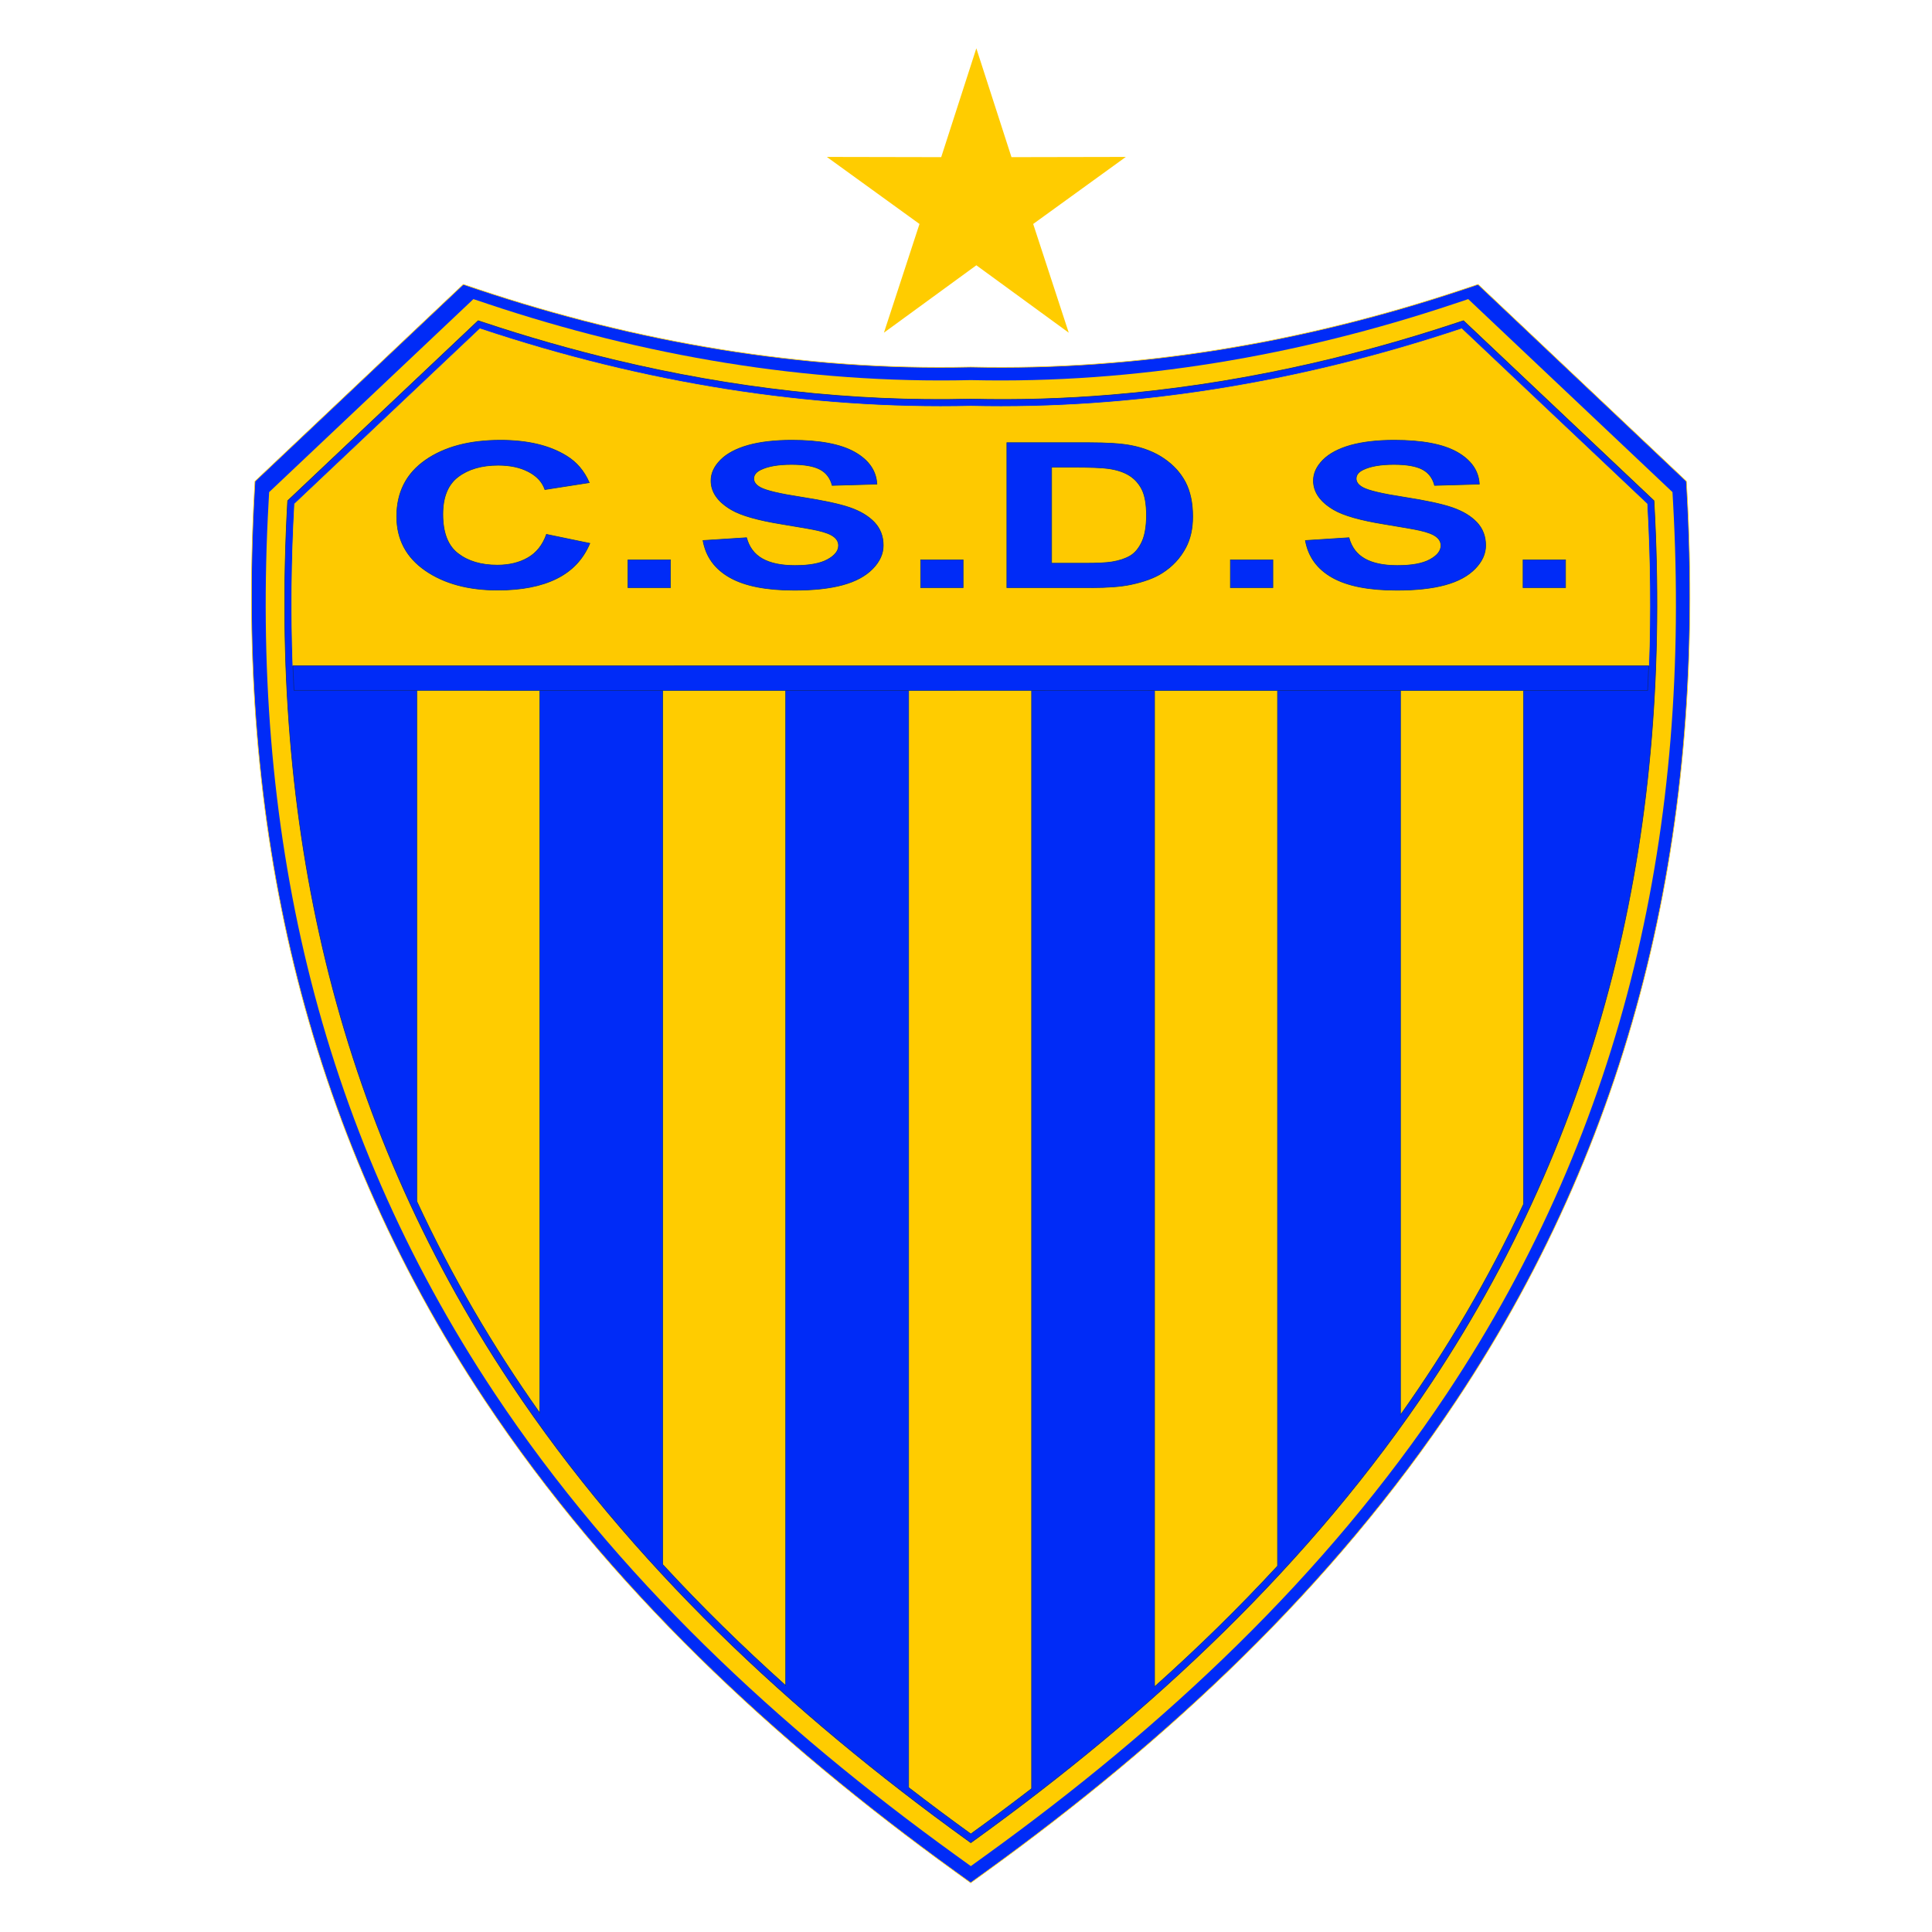 <?xml version="1.0" encoding="UTF-8" standalone="no"?>
<svg
   xmlns:dc="http://purl.org/dc/elements/1.1/"
   xmlns:cc="http://creativecommons.org/ns#"
   xmlns:rdf="http://www.w3.org/1999/02/22-rdf-syntax-ns#"
   xmlns:svg="http://www.w3.org/2000/svg"
   xmlns="http://www.w3.org/2000/svg"
   xmlns:sodipodi="http://sodipodi.sourceforge.net/DTD/sodipodi-0.dtd"
   xmlns:inkscape="http://www.inkscape.org/namespaces/inkscape"
   width="1000"
   height="1000"
   viewBox="0 0 750 750"
   version="1.1"
   id="svg39"
   sodipodi:docname="Club Sportivo Dock Sud.svg"
   inkscape:version="1.0.1 (3bc2e813f5, 2020-09-07)">
  <sodipodi:namedview
     pagecolor="#ffffff"
     bordercolor="#666666"
     borderopacity="1"
     objecttolerance="10"
     gridtolerance="10"
     guidetolerance="10"
     inkscape:pageopacity="0"
     inkscape:pageshadow="2"
     inkscape:window-width="1920"
     inkscape:window-height="1017"
     id="namedview41"
     showgrid="false"
     units="px"
     inkscape:zoom="0.863"
     inkscape:cx="500"
     inkscape:cy="500"
     inkscape:window-x="-8"
     inkscape:window-y="-8"
     inkscape:window-maximized="1"
     inkscape:current-layer="svg39" />
  <defs
     id="defs8">
    <clipPath
       id="clip1">
      <path
         d="M 5,88 H 504 V 642.199 H 5 Z m 0,0"
         id="path2" />
    </clipPath>
    <clipPath
       id="clip2">
      <path
         d="M 4,87 H 505 V 642.199 H 4 Z m 0,0"
         id="path5" />
    </clipPath>
  </defs>
  <g
     id="g896"
     transform="matrix(1.099,0,0,1.099,97.241,18.828)">
    <g
       clip-path="url(#clip2)"
       clip-rule="nonzero"
       id="g16"
       transform="matrix(1.02,0,0,1.02,-5.134,-6.956)"
       style="fill:#002bf7;fill-opacity:1">
      <path
         style="fill:#002bf7;fill-opacity:1;stroke:#ffcc00;stroke-width:2.16;stroke-linecap:butt;stroke-linejoin:miter;stroke-miterlimit:4;stroke-opacity:1"
         d="m 65.898,4855.008 721.445,681.797 52.344,-17.5 c 547.422,-182.812 1124.688,-281.992 1702.578,-268.672 l 2.109,0.039 2.148,-0.039 c 577.852,-13.32 1155.156,85.859 1702.578,268.672 l 52.305,17.5 721.445,-681.797 2.07,-36.641 C 5088.086,3682.547 4860.273,2625.008 4226.172,1671.336 3796.367,1024.93 3224.805,493.094 2598.32,40.594 L 2544.375,1.648 2490.469,40.594 C 1863.945,493.094 1292.422,1024.93 862.617,1671.336 228.477,2625.008 0.664,3682.547 63.867,4818.367 Z m 0,0"
         transform="matrix(0.1,0,0,-0.1,0,642.2)"
         id="path14" />
    </g>
    <g
       clip-path="url(#clip1)"
       clip-rule="nonzero"
       id="g12">
      <path
         style="fill:#ffcc00;fill-opacity:1;fill-rule:evenodd;stroke:none"
         d="m 6.59,156.699 72.145,-68.18 5.234,1.75 c 54.742,18.281 112.469,28.199 170.258,26.867 l 0.211,-0.004 0.215,0.004 c 57.785,1.332 115.516,-8.586 170.258,-26.867 l 5.23,-1.75 72.145,68.18 0.207,3.664 c 6.316,113.582 -16.465,219.336 -79.875,314.703 -42.98,64.641 -100.137,117.824 -162.785,163.074 l -5.395,3.895 -5.391,-3.895 C 186.395,592.891 129.242,539.707 86.262,475.066 22.848,379.699 0.066,273.945 6.387,160.363 Z m 0,0"
         id="path10" />
    </g>
    <path
       style="fill:#002bf7;fill-opacity:1;fill-rule:evenodd;stroke:#0f2882;stroke-width:0.216;stroke-linecap:butt;stroke-linejoin:miter;stroke-miterlimit:4;stroke-opacity:1"
       d="m 13.129,159.738 67.289,-63.594 1.43,0.477 c 15.594,5.207 31.414,9.75 47.41,13.562 40.926,9.75 83.051,14.707 125.137,13.648 h 0.09 c 16.547,0.414 33.117,-0.098 49.609,-1.469 41.824,-3.477 83.156,-12.457 122.938,-25.742 l 1.426,-0.477 67.293,63.594 0.055,0.996 c 6.18,112.008 -16.168,216.48 -78.766,310.625 -42.488,63.895 -99.195,116.629 -161.129,161.352 l -1.473,1.062 -1.469,-1.062 C 191.039,587.984 134.324,535.254 91.84,471.359 29.238,377.215 6.895,272.742 13.074,160.734 Z m 0,0"
       id="path18" />
    <path
       style="fill:#fec900;fill-opacity:1;fill-rule:evenodd;stroke:#ffcc00;stroke-width:0.216;stroke-linecap:butt;stroke-linejoin:miter;stroke-miterlimit:4;stroke-opacity:1"
       d="M 14.973,218.027 C 14.301,199.574 14.488,180.535 15.582,160.875 l 65.469,-61.871 c 57.797,19.301 116.309,28.652 173.387,27.34 57.078,1.312 115.594,-8.039 173.387,-27.34 l 65.473,61.871 c 1.094,19.672 1.281,38.727 0.605,57.191 z m 0,0"
       id="path20" />
    <path
       style="fill:#002bf7;fill-opacity:1;fill-rule:evenodd;stroke:#0f2882;stroke-width:0.216;stroke-linecap:butt;stroke-linejoin:miter;stroke-miterlimit:4;stroke-opacity:1"
       d="m 15.359,226.73 c -0.152,-2.887 -0.281,-5.789 -0.387,-8.703 l 478.93,0.039 c -0.105,2.918 -0.238,5.816 -0.387,8.703 z m 0,0"
       id="path22" />
    <path
       style="fill:#ffcc00;fill-opacity:1;fill-rule:evenodd;stroke:#003097;stroke-width:0.216;stroke-linecap:butt;stroke-linejoin:miter;stroke-miterlimit:4;stroke-opacity:1"
       d="M 102.176,481.961 C 85.547,458.477 70.98,433.625 58.742,407.215 V 226.734 l 43.434,0.004 z m 0,0"
       id="path24" />
    <path
       style="fill:#ffcc00;fill-opacity:1;fill-rule:evenodd;stroke:#003097;stroke-width:0.216;stroke-linecap:butt;stroke-linejoin:miter;stroke-miterlimit:4;stroke-opacity:1"
       d="m 189.043,578.246 c -15.297,-13.715 -29.805,-27.938 -43.434,-42.742 V 226.742 l 43.434,0.004 z m 0,0"
       id="path26" />
    <path
       style="fill:#ffcc00;fill-opacity:1;fill-rule:evenodd;stroke:#003097;stroke-width:0.216;stroke-linecap:butt;stroke-linejoin:miter;stroke-miterlimit:4;stroke-opacity:1"
       d="m 275.91,614.66 c -7.035,5.418 -14.191,10.758 -21.473,16.016 -7.449,-5.379 -14.766,-10.848 -21.961,-16.391 V 226.75 l 43.434,0.004 z m 0,0"
       id="path28" />
    <path
       style="fill:#ffcc00;fill-opacity:1;fill-rule:evenodd;stroke:#003097;stroke-width:0.216;stroke-linecap:butt;stroke-linejoin:miter;stroke-miterlimit:4;stroke-opacity:1"
       d="m 362.777,536.031 c -13.629,14.77 -28.141,28.965 -43.434,42.648 V 226.758 l 43.434,0.004 z m 0,0"
       id="path30" />
    <path
       style="fill:#ffcc00;fill-opacity:1;fill-rule:evenodd;stroke:#003097;stroke-width:0.216;stroke-linecap:butt;stroke-linejoin:miter;stroke-miterlimit:4;stroke-opacity:1"
       d="m 449.648,408.281 c -12.258,26.273 -26.828,50.996 -43.434,74.367 V 226.762 l 43.434,0.004 z m 0,0"
       id="path32" />
    <path
       style="fill:#002bf7;fill-opacity:1;fill-rule:evenodd;stroke:#003097;stroke-width:0.216;stroke-linecap:butt;stroke-linejoin:miter;stroke-miterlimit:4;stroke-opacity:1"
       d="m 104.547,171.621 15.316,3.172 c -2.352,5.594 -6.254,9.742 -11.727,12.461 -5.453,2.707 -12.398,4.066 -20.805,4.066 -10.395,0 -18.949,-2.324 -25.641,-6.965 C 55,179.707 51.645,173.348 51.645,165.301 c 0,-8.527 3.371,-15.145 10.102,-19.867 6.73,-4.711 15.574,-7.07 26.551,-7.07 9.574,0 17.359,1.848 23.344,5.555 3.57,2.184 6.234,5.332 8.023,9.434 l -15.668,2.445 c -0.91,-2.66 -2.844,-4.758 -5.797,-6.297 -2.938,-1.539 -6.512,-2.301 -10.703,-2.301 -5.801,0 -10.523,1.359 -14.133,4.09 -3.613,2.719 -5.418,7.129 -5.418,13.234 0,6.477 1.77,11.09 5.344,13.836 3.555,2.754 8.188,4.125 13.879,4.125 4.211,0 7.82,-0.871 10.848,-2.625 3.027,-1.738 5.199,-4.496 6.531,-8.238 z m 28.793,9.016 h 15.008 v 9.812 h -15.008 z m 26.496,-6.848 15.391,-0.988 c 0.91,3.387 2.789,5.867 5.633,7.453 2.828,1.574 6.641,2.371 11.453,2.371 5.086,0 8.938,-0.703 11.508,-2.121 2.59,-1.406 3.883,-3.051 3.883,-4.938 0,-1.215 -0.547,-2.242 -1.641,-3.086 -1.078,-0.859 -2.973,-1.602 -5.691,-2.219 -1.84,-0.43 -6.07,-1.168 -12.652,-2.242 -8.48,-1.371 -14.426,-3.066 -17.836,-5.07 -4.812,-2.812 -7.223,-6.246 -7.223,-10.301 0,-2.613 1.133,-5.043 3.395,-7.324 2.262,-2.266 5.523,-3.992 9.773,-5.184 4.266,-1.184 9.391,-1.777 15.41,-1.777 9.844,0 17.23,1.406 22.211,4.219 4.957,2.828 7.566,6.582 7.82,11.293 l -15.809,0.453 c -0.676,-2.633 -2.133,-4.531 -4.359,-5.676 -2.223,-1.156 -5.562,-1.727 -10.012,-1.727 -4.594,0 -8.203,0.605 -10.793,1.848 -1.68,0.785 -2.52,1.848 -2.52,3.172 0,1.215 0.785,2.254 2.355,3.109 1.984,1.098 6.836,2.242 14.531,3.426 7.695,1.191 13.387,2.418 17.07,3.684 3.684,1.277 6.562,3.004 8.66,5.211 2.078,2.207 3.117,4.926 3.117,8.156 0,2.934 -1.238,5.688 -3.738,8.242 -2.496,2.562 -6.016,4.469 -10.574,5.711 -4.559,1.25 -10.25,1.871 -17.051,1.871 -9.902,0 -17.508,-1.488 -22.812,-4.484 -5.309,-2.992 -8.48,-7.355 -9.5,-13.082 z m 76.879,6.848 h 15.008 v 9.812 h -15.008 z m 30.453,-41.406 h 28.906 c 6.508,0 11.469,0.324 14.898,0.98 4.594,0.883 8.531,2.457 11.797,4.723 3.281,2.254 5.781,5.02 7.496,8.285 1.695,3.281 2.551,7.312 2.551,12.117 0,4.211 -0.801,7.848 -2.406,10.898 -1.953,3.723 -4.742,6.738 -8.387,9.039 -2.738,1.754 -6.438,3.113 -11.105,4.09 -3.484,0.73 -8.152,1.086 -14.008,1.086 h -29.742 z m 15.812,8.672 v 33.914 h 11.797 c 4.414,0 7.605,-0.156 9.574,-0.488 2.551,-0.418 4.688,-1.121 6.383,-2.125 1.695,-1 3.062,-2.656 4.141,-4.949 1.055,-2.289 1.602,-5.426 1.602,-9.383 0,-3.961 -0.547,-6.988 -1.602,-9.109 -1.078,-2.125 -2.574,-3.781 -4.488,-4.961 -1.934,-1.195 -4.375,-1.992 -7.328,-2.41 -2.207,-0.332 -6.531,-0.488 -12.984,-0.488 z m 63.148,32.734 h 15.008 v 9.812 h -15.008 z m 26.496,-6.848 15.391,-0.988 c 0.914,3.387 2.789,5.867 5.637,7.453 2.824,1.574 6.637,2.371 11.449,2.371 5.09,0 8.938,-0.703 11.508,-2.121 2.59,-1.406 3.883,-3.051 3.883,-4.938 0,-1.215 -0.547,-2.242 -1.641,-3.086 -1.074,-0.859 -2.973,-1.602 -5.688,-2.219 -1.844,-0.43 -6.074,-1.168 -12.656,-2.242 -8.48,-1.371 -14.426,-3.066 -17.836,-5.07 -4.812,-2.812 -7.219,-6.246 -7.219,-10.301 0,-2.613 1.129,-5.043 3.391,-7.324 2.262,-2.266 5.523,-3.992 9.773,-5.184 4.27,-1.184 9.391,-1.777 15.41,-1.777 9.848,0 17.23,1.406 22.211,4.219 4.961,2.828 7.566,6.582 7.824,11.293 l -15.812,0.453 c -0.676,-2.633 -2.133,-4.531 -4.359,-5.676 -2.223,-1.156 -5.559,-1.727 -10.008,-1.727 -4.598,0 -8.207,0.605 -10.797,1.848 -1.68,0.785 -2.516,1.848 -2.516,3.172 0,1.215 0.781,2.254 2.352,3.109 1.988,1.098 6.836,2.242 14.531,3.426 7.695,1.191 13.387,2.418 17.07,3.684 3.684,1.277 6.566,3.004 8.66,5.211 2.082,2.207 3.121,4.926 3.121,8.156 0,2.934 -1.242,5.688 -3.738,8.242 -2.5,2.562 -6.02,4.469 -10.578,5.711 -4.559,1.25 -10.246,1.871 -17.051,1.871 -9.902,0 -17.504,-1.488 -22.812,-4.484 -5.305,-2.992 -8.48,-7.355 -9.5,-13.082 z m 76.883,6.848 h 15.008 v 9.812 h -15.008 z m 0,0"
       id="path34" />
    <path
       style="fill:#ffcc00;fill-opacity:1;fill-rule:evenodd;stroke:#ffcc00;stroke-width:0.567;stroke-linecap:butt;stroke-linejoin:miter;stroke-miterlimit:4;stroke-opacity:1"
       d="m 256.391,0.852 12.203,37.809 39.727,-0.078 -32.184,23.289 12.348,37.762 -32.094,-23.414 -32.098,23.414 12.352,-37.762 -32.188,-23.289 39.727,0.078 z m 0,0"
       id="path36" />
  </g>
</svg>
